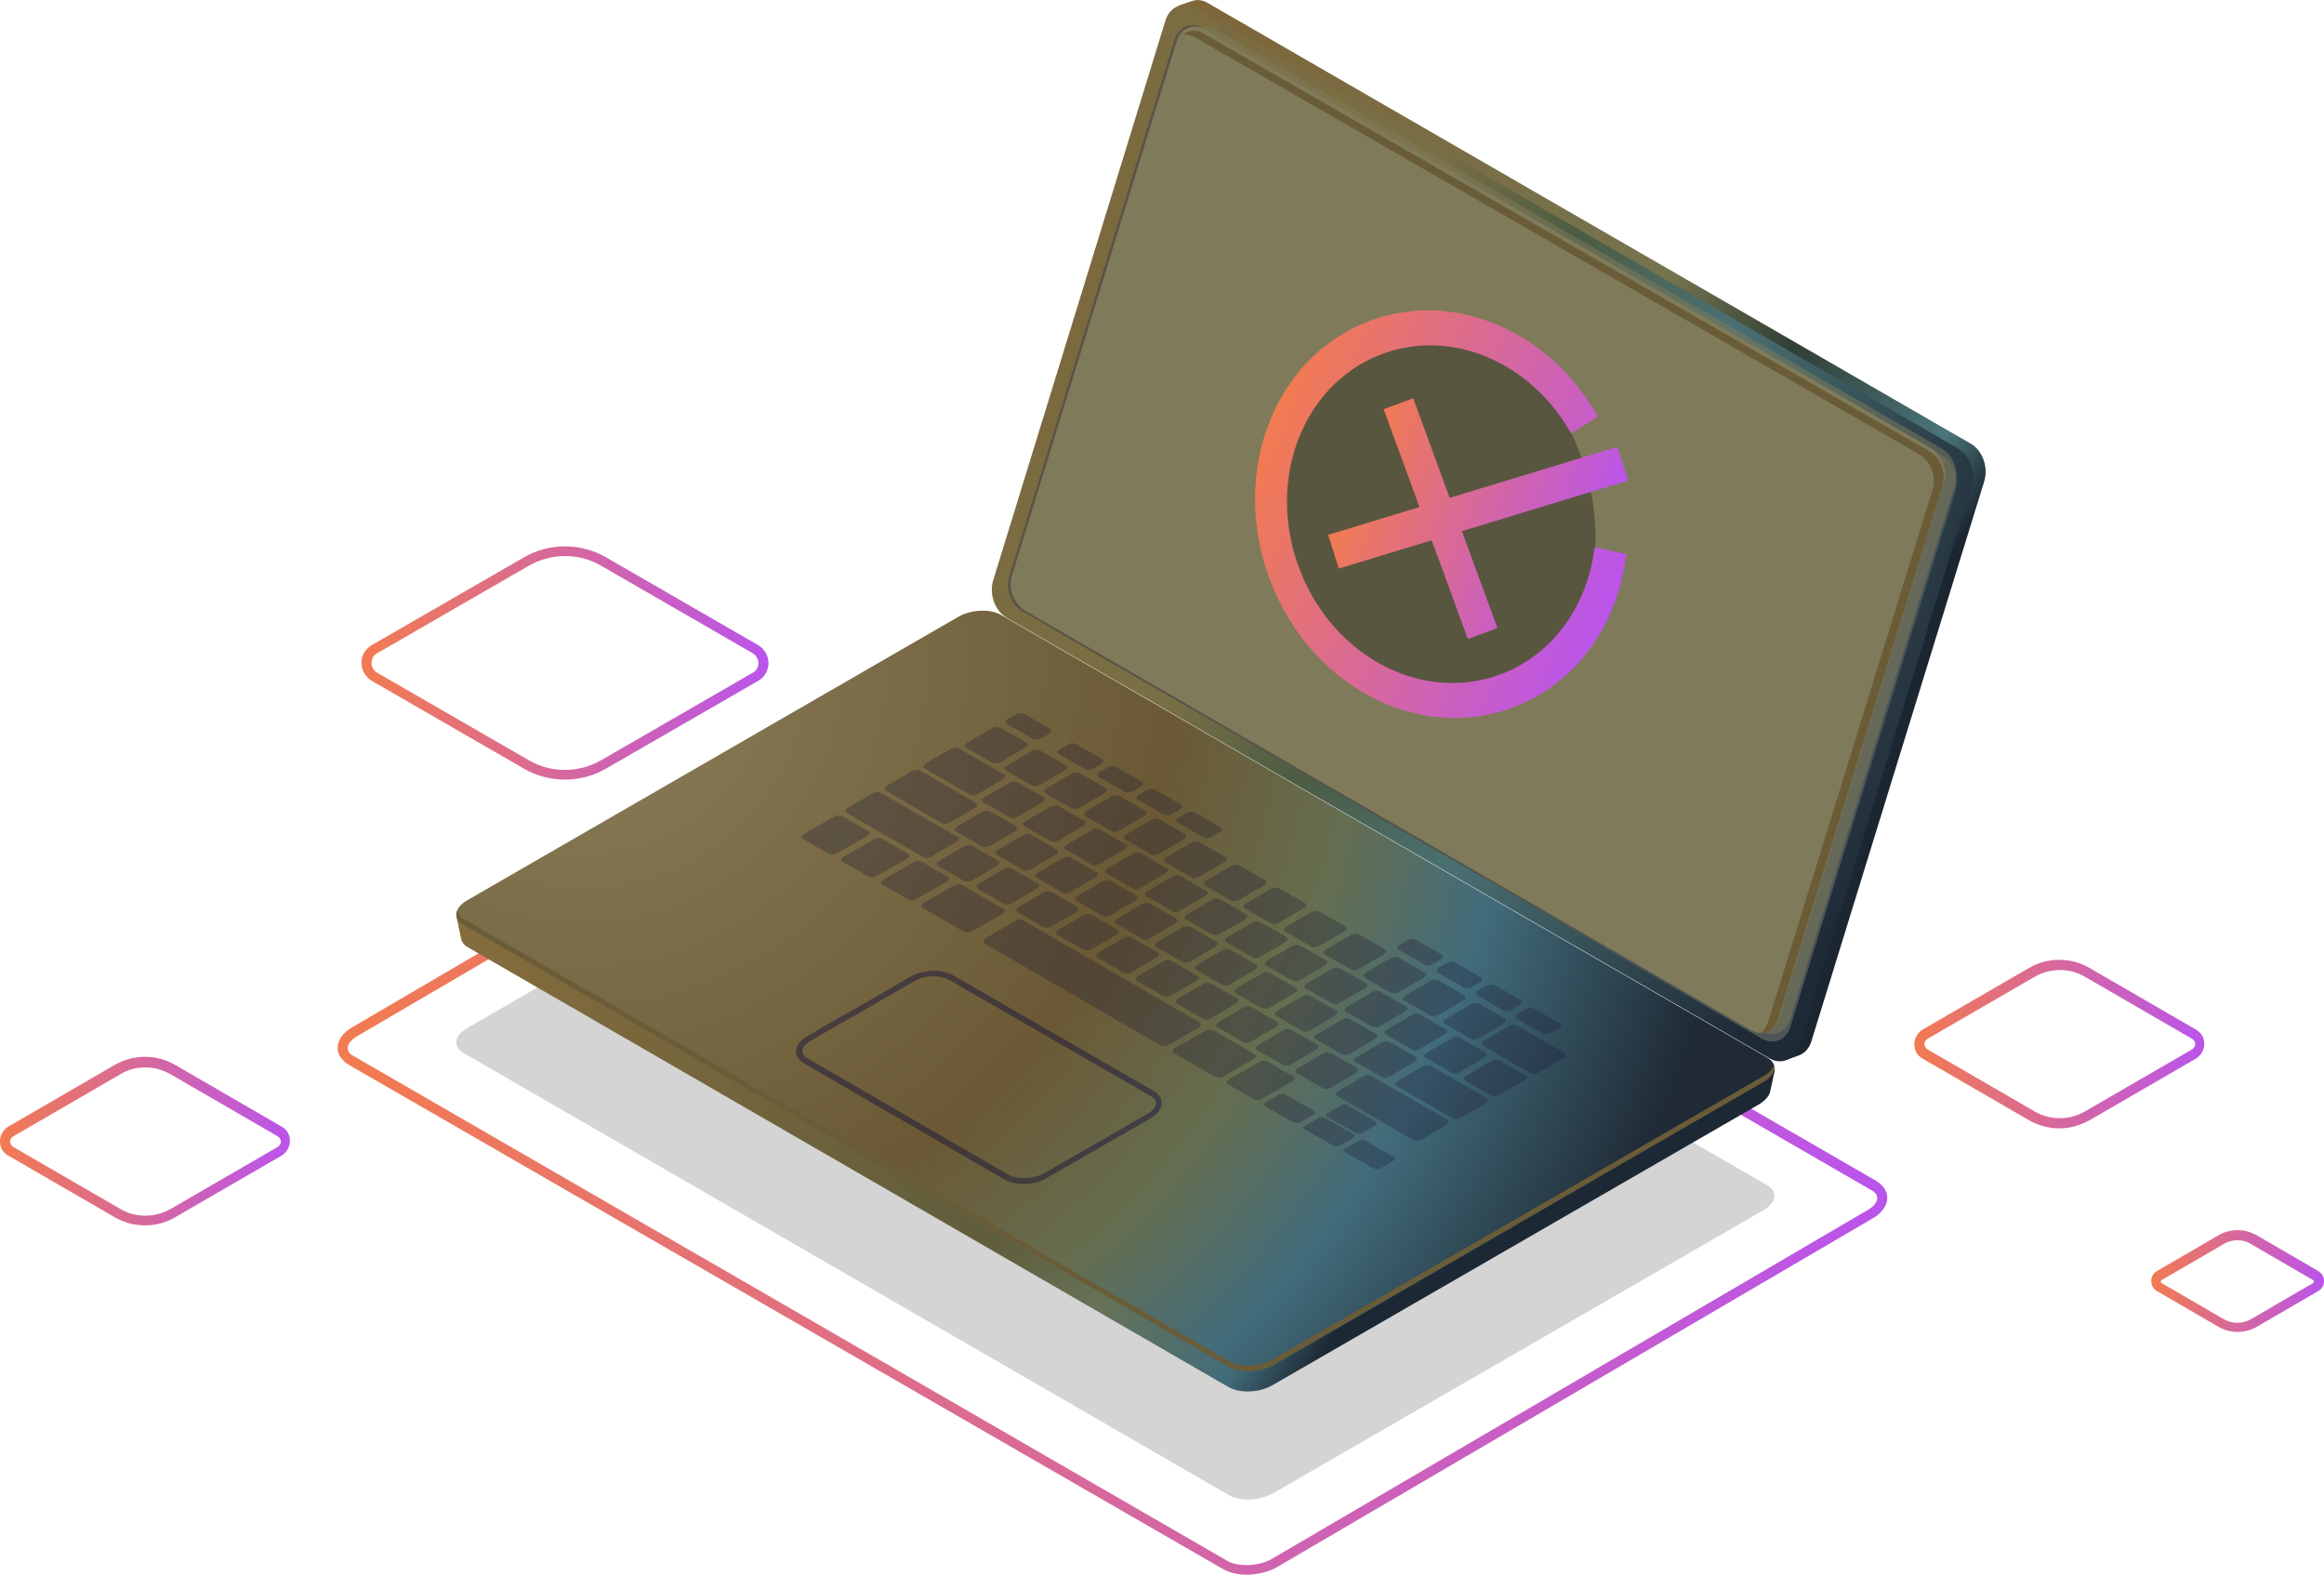 <svg xmlns="http://www.w3.org/2000/svg" width="369" height="250" viewBox="0 0 369 250" fill="none">
<path d="M355.283 211.448C354.274 211.448 353.264 211.196 352.338 210.691L342.493 204.969C341.904 204.632 341.567 204.043 341.567 203.37C341.567 202.697 341.904 202.108 342.493 201.771L352.338 196.049C354.105 195.039 356.377 195.039 358.229 196.049L368.074 201.771C368.663 202.108 369 202.697 369 203.37C369 204.043 368.663 204.632 368.074 204.969L358.229 210.691C357.303 211.196 356.293 211.448 355.283 211.448ZM355.283 196.89C354.526 196.89 353.769 197.059 353.095 197.479L343.25 203.202C343.166 203.286 343.082 203.37 343.082 203.454C343.082 203.538 343.082 203.622 343.25 203.707L353.095 209.429C354.442 210.186 356.041 210.186 357.387 209.429L367.233 203.707C367.317 203.622 367.401 203.538 367.401 203.454C367.401 203.37 367.401 203.286 367.233 203.202L357.387 197.479C356.714 197.059 355.957 196.89 355.283 196.89Z" fill="url(#paint0_linear_836_36592)"/>
<path d="M327.009 179.133C325.326 179.133 323.727 178.713 322.212 177.871L305.214 168.026C304.372 167.521 303.952 166.763 303.952 165.753C303.952 164.828 304.457 163.986 305.214 163.481L322.212 153.636C325.158 151.953 328.776 151.953 331.721 153.636L348.72 163.481C349.561 163.986 349.982 164.744 349.982 165.753C349.982 166.679 349.477 167.521 348.72 168.026L331.721 177.871C330.291 178.628 328.692 179.133 327.009 179.133ZM323.054 176.441C325.494 177.871 328.524 177.871 331.048 176.441L348.046 166.595C348.467 166.343 348.551 165.922 348.551 165.753C348.551 165.585 348.467 165.164 348.046 164.912L331.048 155.066C328.608 153.636 325.578 153.636 323.054 155.066L306.055 164.912C305.635 165.164 305.55 165.585 305.55 165.753C305.55 165.922 305.635 166.343 306.055 166.595L323.054 176.441Z" fill="url(#paint1_linear_836_36592)"/>
<path d="M23.057 194.531C21.374 194.531 19.775 194.11 18.261 193.269L1.262 183.423C0.421 182.918 -1.52588e-05 182.161 -1.52588e-05 181.151C-1.52588e-05 180.225 0.505 179.384 1.262 178.879L18.261 169.033C21.206 167.35 24.824 167.35 27.77 169.033L44.768 178.879C45.61 179.384 46.03 180.141 46.03 181.151C46.03 182.077 45.525 182.918 44.768 183.423L27.77 193.269C26.339 194.11 24.656 194.531 23.057 194.531ZM23.057 169.454C21.711 169.454 20.28 169.791 19.102 170.548L2.104 180.394C1.683 180.646 1.599 181.067 1.599 181.235C1.599 181.403 1.683 181.824 2.104 182.077L19.102 191.922C21.543 193.353 24.572 193.353 27.096 191.922L44.095 182.077C44.516 181.824 44.6 181.403 44.6 181.235C44.6 181.067 44.516 180.646 44.095 180.394L27.096 170.548C25.75 169.791 24.404 169.454 23.057 169.454Z" fill="url(#paint2_linear_836_36592)"/>
<path opacity="0.6" d="M195.145 237.366L73.632 167.185C71.865 166.175 72.117 164.408 74.137 163.229L152.144 118.209C154.164 117.031 157.277 116.863 159.044 117.956L280.558 188.138C282.325 189.148 282.072 190.915 280.053 192.093L202.045 237.114C200.026 238.208 196.912 238.376 195.145 237.366Z" fill="black" fill-opacity="0.28"/>
<path d="M197.922 249.989C196.491 249.989 195.145 249.653 194.135 249.064L55.371 169.036C54.277 168.363 53.604 167.438 53.604 166.344C53.604 165.166 54.446 163.903 55.96 163.062L150.545 107.691C153.154 106.176 156.941 106.008 159.213 107.354L297.893 187.465C298.987 188.139 299.66 189.064 299.66 190.158C299.66 191.336 298.819 192.599 297.304 193.44L202.719 248.811C201.372 249.568 199.605 249.989 197.922 249.989ZM155.426 108.111C153.995 108.111 152.481 108.448 151.303 109.121L56.718 164.492C55.708 165.081 55.203 165.755 55.203 166.428C55.203 167.017 55.708 167.438 56.213 167.69L194.893 247.801C196.66 248.811 199.942 248.643 201.961 247.465L296.546 192.094C297.556 191.505 298.061 190.831 298.061 190.158C298.061 189.569 297.556 189.148 297.051 188.896L158.371 108.785C157.614 108.28 156.52 108.111 155.426 108.111Z" fill="url(#paint3_linear_836_36592)"/>
<path d="M312.872 70.411L191.779 0.482C190.938 -0.023 190.096 -0.107 189.339 0.146L187.067 0.903L187.824 1.071C187.487 1.408 187.235 1.913 187.067 2.418L159.718 91.365C159.044 93.553 160.054 96.246 161.906 97.34L282.998 167.269C283.251 167.437 283.587 167.521 283.924 167.605L283.587 168.278L285.691 167.521C286.533 167.184 287.29 166.427 287.626 165.249L315.06 76.386C315.733 74.198 314.807 71.505 312.872 70.411Z" fill="url(#paint4_radial_836_36592)"/>
<path d="M278.706 170.552L159.213 101.549C157.445 100.539 154.416 100.623 152.312 101.801L75.062 146.401L72.454 145.391L73.211 149.01C73.295 149.514 73.716 150.104 74.389 150.44L195.061 220.201C196.828 221.211 199.857 221.127 201.961 219.948L279.38 175.265C280.305 174.675 280.894 174.002 281.063 173.329L281.82 169.795L278.706 170.552Z" fill="url(#paint5_radial_836_36592)"/>
<path d="M195.145 217.086L73.632 146.905C71.865 145.895 72.117 144.128 74.137 142.95L152.144 97.929C154.164 96.751 157.277 96.583 159.044 97.677L280.558 167.858C282.325 168.868 282.072 170.635 280.053 171.813L202.045 216.834C200.026 217.928 196.912 218.096 195.145 217.086Z" fill="url(#paint6_radial_836_36592)"/>
<path d="M280.053 170.801L202.045 215.822C200.026 217 196.912 217.168 195.145 216.074L73.632 145.893C73.043 145.556 72.706 145.136 72.538 144.631C72.285 145.472 72.622 146.229 73.632 146.819L195.145 217C196.912 218.01 200.026 217.926 202.045 216.748L280.053 171.727C281.399 170.97 281.904 169.876 281.652 169.034C281.483 169.623 280.979 170.297 280.053 170.801Z" fill="#6B5C38"/>
<g opacity="0.4">
<path opacity="0.4" d="M131.611 135.544L127.488 133.188C127.152 133.02 127.236 132.683 127.572 132.431L132.453 129.654C132.874 129.401 133.379 129.401 133.715 129.569L137.839 131.926C138.175 132.094 138.091 132.431 137.754 132.683L132.874 135.46C132.537 135.628 131.948 135.712 131.611 135.544Z" fill="#06033E"/>
<path opacity="0.4" d="M137.923 139.158L133.799 136.802C133.463 136.634 133.547 136.297 133.884 136.045L138.764 133.268C139.185 133.015 139.69 133.015 140.027 133.184L144.15 135.54C144.487 135.708 144.402 136.045 144.066 136.297L139.185 139.074C138.848 139.327 138.259 139.327 137.923 139.158Z" fill="#06033E"/>
<path opacity="0.4" d="M144.234 142.781L140.111 140.424C139.774 140.256 139.858 139.92 140.195 139.667L145.076 136.89C145.496 136.638 146.001 136.638 146.338 136.806L150.461 139.162C150.798 139.331 150.714 139.667 150.377 139.92L145.496 142.697C145.16 142.949 144.571 143.033 144.234 142.781Z" fill="#06033E"/>
<path opacity="0.4" d="M153.07 139.836L148.947 137.479C148.61 137.311 148.694 136.974 149.031 136.722L153.07 134.366C153.491 134.113 153.996 134.113 154.332 134.282L158.456 136.638C158.792 136.806 158.708 137.143 158.371 137.395L154.332 139.751C153.911 140.004 153.322 140.004 153.07 139.836Z" fill="#06033E"/>
<path opacity="0.4" d="M159.381 143.454L155.258 141.097C154.921 140.929 155.005 140.593 155.342 140.34L159.381 137.984C159.802 137.731 160.307 137.731 160.643 137.9L164.767 140.256C165.103 140.424 165.019 140.761 164.683 141.013L160.643 143.37C160.307 143.622 159.718 143.622 159.381 143.454Z" fill="#06033E"/>
<path opacity="0.4" d="M165.692 147.152L161.569 144.796C161.232 144.628 161.317 144.291 161.653 144.039L165.692 141.683C166.113 141.43 166.618 141.43 166.955 141.598L171.078 143.955C171.415 144.123 171.331 144.46 170.994 144.712L166.955 147.068C166.618 147.237 166.029 147.321 165.692 147.152Z" fill="#06033E"/>
<path opacity="0.4" d="M172.004 150.773L167.88 148.417C167.544 148.249 167.628 147.912 167.964 147.66L172.004 145.303C172.424 145.051 172.929 145.051 173.266 145.219L177.389 147.576C177.726 147.744 177.642 148.08 177.305 148.333L173.266 150.689C172.929 150.942 172.34 150.942 172.004 150.773Z" fill="#06033E"/>
<path opacity="0.4" d="M178.399 154.391L174.276 152.035C173.939 151.867 174.023 151.53 174.36 151.278L178.399 148.922C178.82 148.669 179.325 148.669 179.661 148.838L183.785 151.194C184.121 151.362 184.037 151.699 183.701 151.951L179.661 154.307C179.325 154.56 178.736 154.644 178.399 154.391Z" fill="#06033E"/>
<path opacity="0.4" d="M184.711 158.096L180.587 155.739C180.251 155.571 180.335 155.234 180.671 154.982L184.711 152.626C185.131 152.373 185.636 152.373 185.973 152.542L190.096 154.898C190.433 155.066 190.349 155.403 190.012 155.655L185.973 158.011C185.636 158.264 185.047 158.264 184.711 158.096Z" fill="#06033E"/>
<path opacity="0.4" d="M191.022 161.712L186.898 159.356C186.562 159.188 186.646 158.851 186.983 158.599L191.022 156.243C191.443 155.99 191.947 155.99 192.284 156.159L196.407 158.515C196.744 158.683 196.66 159.02 196.323 159.272L192.284 161.628C191.947 161.881 191.358 161.965 191.022 161.712Z" fill="#06033E"/>
<path opacity="0.4" d="M197.417 165.417L193.294 163.06C192.957 162.892 193.041 162.555 193.378 162.303L197.417 159.947C197.838 159.694 198.343 159.694 198.68 159.863L202.803 162.219C203.14 162.387 203.055 162.724 202.719 162.976L198.68 165.332C198.259 165.585 197.754 165.585 197.417 165.417Z" fill="#06033E"/>
<path opacity="0.4" d="M203.728 169.035L199.605 166.679C199.268 166.51 199.353 166.174 199.689 165.921L203.728 163.565C204.149 163.313 204.654 163.313 204.991 163.481L209.114 165.837C209.451 166.005 209.366 166.342 209.03 166.594L204.991 168.951C204.654 169.203 204.065 169.287 203.728 169.035Z" fill="#06033E"/>
<path opacity="0.4" d="M210.04 172.736L205.916 170.38C205.58 170.212 205.664 169.875 206 169.623L210.04 167.266C210.46 167.014 210.965 167.014 211.302 167.182L215.425 169.538C215.762 169.707 215.678 170.043 215.341 170.296L211.302 172.652C210.965 172.904 210.376 172.904 210.04 172.736Z" fill="#06033E"/>
<path opacity="0.4" d="M162.41 138.069L158.287 135.713C157.95 135.545 158.035 135.208 158.371 134.956L162.41 132.6C162.831 132.347 163.336 132.347 163.673 132.515L167.796 134.872C168.133 135.04 168.049 135.377 167.712 135.629L163.673 137.985C163.252 138.238 162.663 138.238 162.41 138.069Z" fill="#06033E"/>
<path opacity="0.4" d="M155.931 134.365L151.808 132.009C151.471 131.841 151.555 131.504 151.892 131.252L155.931 128.895C156.352 128.643 156.857 128.643 157.193 128.811L161.317 131.167C161.653 131.336 161.569 131.672 161.232 131.925L157.193 134.281C156.857 134.533 156.268 134.533 155.931 134.365Z" fill="#06033E"/>
<path opacity="0.4" d="M149.535 130.663L140.7 125.53C140.363 125.361 140.447 125.025 140.784 124.772L144.823 122.416C145.244 122.164 145.749 122.164 146.085 122.332L154.921 127.465C155.258 127.633 155.174 127.97 154.837 128.222L150.798 130.579C150.377 130.831 149.788 130.831 149.535 130.663Z" fill="#06033E"/>
<path opacity="0.4" d="M153.996 126.118L146.843 121.994C146.506 121.826 146.59 121.49 146.927 121.237L150.966 118.881C151.387 118.628 151.892 118.628 152.228 118.797L159.381 122.92C159.718 123.088 159.634 123.425 159.297 123.677L155.258 126.034C154.921 126.286 154.332 126.286 153.996 126.118Z" fill="#06033E"/>
<path opacity="0.4" d="M168.722 141.683L164.598 139.327C164.262 139.159 164.346 138.822 164.682 138.57L168.722 136.214C169.142 135.961 169.647 135.961 169.984 136.13L174.107 138.486C174.444 138.654 174.36 138.991 174.023 139.243L169.984 141.599C169.647 141.852 169.058 141.936 168.722 141.683Z" fill="#06033E"/>
<path opacity="0.4" d="M175.033 145.386L170.91 143.03C170.573 142.862 170.657 142.525 170.994 142.273L175.033 139.916C175.454 139.664 175.959 139.664 176.295 139.832L180.419 142.188C180.755 142.357 180.671 142.693 180.335 142.946L176.295 145.302C175.959 145.554 175.37 145.554 175.033 145.386Z" fill="#06033E"/>
<path opacity="0.4" d="M181.344 149.007L177.221 146.651C176.884 146.483 176.968 146.146 177.305 145.894L181.344 143.537C181.765 143.285 182.27 143.285 182.607 143.453L186.73 145.809C187.067 145.978 186.982 146.314 186.646 146.567L182.607 148.923C182.27 149.175 181.681 149.26 181.344 149.007Z" fill="#06033E"/>
<path opacity="0.4" d="M187.74 152.709L183.616 150.352C183.28 150.184 183.364 149.847 183.701 149.595L187.74 147.239C188.161 146.986 188.665 146.986 189.002 147.155L193.125 149.511C193.462 149.679 193.378 150.016 193.041 150.268L189.002 152.624C188.581 152.877 188.076 152.877 187.74 152.709Z" fill="#06033E"/>
<path opacity="0.4" d="M194.051 156.327L189.928 153.971C189.591 153.802 189.675 153.466 190.012 153.213L194.051 150.857C194.472 150.605 194.977 150.605 195.313 150.773L199.437 153.129C199.773 153.297 199.689 153.634 199.353 153.886L195.313 156.243C194.977 156.495 194.388 156.579 194.051 156.327Z" fill="#06033E"/>
<path opacity="0.4" d="M200.362 160.031L196.239 157.675C195.902 157.506 195.987 157.17 196.323 156.917L200.362 154.561C200.783 154.309 201.288 154.309 201.625 154.477L205.748 156.833C206.085 157.001 206 157.338 205.664 157.59L201.625 159.947C201.288 160.199 200.699 160.199 200.362 160.031Z" fill="#06033E"/>
<path opacity="0.4" d="M206.758 163.649L202.635 161.293C202.298 161.124 202.382 160.788 202.719 160.535L206.758 158.179C207.179 157.927 207.684 157.927 208.02 158.095L212.144 160.451C212.48 160.62 212.396 160.956 212.059 161.209L208.02 163.565C207.599 163.817 207.094 163.901 206.758 163.649Z" fill="#06033E"/>
<path opacity="0.4" d="M213.069 167.35L208.946 164.994C208.609 164.826 208.693 164.489 209.03 164.237L213.069 161.881C213.49 161.628 213.995 161.628 214.332 161.796L218.455 164.153C218.791 164.321 218.707 164.658 218.371 164.91L214.332 167.266C213.995 167.519 213.406 167.519 213.069 167.35Z" fill="#06033E"/>
<path opacity="0.4" d="M219.381 170.97L215.257 168.614C214.921 168.446 215.005 168.109 215.341 167.857L219.381 165.5C219.801 165.248 220.306 165.248 220.643 165.416L224.766 167.772C225.103 167.941 225.019 168.277 224.682 168.53L220.643 170.886C220.306 171.138 219.717 171.223 219.381 170.97Z" fill="#06033E"/>
<path opacity="0.4" d="M230.657 177.534L221.737 172.401C221.4 172.233 221.484 171.896 221.821 171.644L225.86 169.287C226.281 169.035 226.786 169.035 227.122 169.203L236.042 174.336C236.379 174.505 236.295 174.841 235.958 175.094L231.919 177.45C231.582 177.702 230.993 177.702 230.657 177.534Z" fill="#06033E"/>
<path opacity="0.4" d="M243.027 170.382L235.453 166.006C235.117 165.838 235.201 165.501 235.537 165.249L239.577 162.893C239.997 162.64 240.502 162.64 240.839 162.808L248.412 167.184C248.749 167.353 248.665 167.689 248.328 167.942L244.289 170.298C243.868 170.55 243.363 170.55 243.027 170.382Z" fill="#06033E"/>
<path opacity="0.4" d="M179.83 141.015L175.706 138.659C175.37 138.491 175.454 138.154 175.791 137.902L179.83 135.545C180.251 135.293 180.755 135.293 181.092 135.461L185.215 137.818C185.552 137.986 185.468 138.322 185.131 138.575L181.092 140.931C180.671 141.184 180.166 141.184 179.83 141.015Z" fill="#06033E"/>
<path opacity="0.4" d="M173.35 137.226L169.227 134.87C168.89 134.702 168.974 134.365 169.311 134.113L173.35 131.757C173.771 131.504 174.276 131.504 174.612 131.672L178.736 134.029C179.072 134.197 178.988 134.534 178.652 134.786L174.612 137.142C174.192 137.395 173.603 137.479 173.35 137.226Z" fill="#06033E"/>
<path opacity="0.4" d="M166.786 133.524L162.663 131.168C162.326 130.999 162.411 130.663 162.747 130.41L166.786 128.054C167.207 127.802 167.712 127.802 168.049 127.97L172.172 130.326C172.509 130.494 172.425 130.831 172.088 131.083L168.049 133.44C167.712 133.692 167.123 133.692 166.786 133.524Z" fill="#06033E"/>
<path opacity="0.4" d="M160.307 129.738L156.183 127.382C155.847 127.213 155.931 126.877 156.268 126.624L160.307 124.268C160.727 124.016 161.232 124.016 161.569 124.184L165.692 126.54C166.029 126.708 165.945 127.045 165.608 127.298L161.569 129.654C161.232 129.906 160.643 129.99 160.307 129.738Z" fill="#06033E"/>
<path opacity="0.4" d="M186.141 144.628L182.018 142.272C181.681 142.103 181.765 141.767 182.102 141.514L186.141 139.158C186.562 138.906 187.067 138.906 187.403 139.074L191.527 141.43C191.863 141.598 191.779 141.935 191.443 142.187L187.403 144.544C187.067 144.796 186.478 144.88 186.141 144.628Z" fill="#06033E"/>
<path opacity="0.4" d="M192.452 148.332L188.329 145.976C187.992 145.808 188.076 145.471 188.413 145.219L192.452 142.862C192.873 142.61 193.378 142.61 193.715 142.778L197.838 145.134C198.175 145.303 198.09 145.639 197.754 145.892L193.715 148.248C193.378 148.5 192.789 148.5 192.452 148.332Z" fill="#06033E"/>
<path opacity="0.4" d="M198.848 151.952L194.724 149.595C194.388 149.427 194.472 149.09 194.809 148.838L198.848 146.482C199.269 146.229 199.773 146.229 200.11 146.398L204.233 148.754C204.57 148.922 204.486 149.259 204.149 149.511L200.11 151.867C199.689 152.12 199.184 152.204 198.848 151.952Z" fill="#06033E"/>
<path opacity="0.4" d="M205.159 155.654L201.036 153.298C200.699 153.13 200.783 152.793 201.12 152.541L205.159 150.185C205.58 149.932 206.085 149.932 206.421 150.1L210.545 152.457C210.881 152.625 210.797 152.962 210.461 153.214L206.421 155.57C206.085 155.823 205.496 155.823 205.159 155.654Z" fill="#06033E"/>
<path opacity="0.4" d="M211.47 159.271L207.347 156.915C207.01 156.747 207.095 156.41 207.431 156.158L211.47 153.801C211.891 153.549 212.396 153.549 212.733 153.717L216.856 156.073C217.193 156.242 217.108 156.578 216.772 156.831L212.733 159.187C212.396 159.439 211.807 159.524 211.47 159.271Z" fill="#06033E"/>
<path opacity="0.4" d="M217.866 162.975L213.742 160.619C213.406 160.451 213.49 160.114 213.827 159.862L217.866 157.505C218.287 157.253 218.791 157.253 219.128 157.421L223.251 159.777C223.588 159.946 223.504 160.282 223.167 160.535L219.128 162.891C218.707 163.143 218.118 163.143 217.866 162.975Z" fill="#06033E"/>
<path opacity="0.4" d="M224.177 166.594L220.054 164.237C219.717 164.069 219.801 163.732 220.138 163.48L224.177 161.124C224.598 160.871 225.103 160.871 225.439 161.04L229.563 163.396C229.899 163.564 229.815 163.901 229.479 164.153L225.439 166.509C225.103 166.762 224.514 166.846 224.177 166.594Z" fill="#06033E"/>
<path opacity="0.4" d="M230.488 170.296L226.365 167.94C226.028 167.772 226.113 167.435 226.449 167.183L230.488 164.826C230.909 164.574 231.414 164.574 231.751 164.742L235.874 167.098C236.211 167.267 236.126 167.603 235.79 167.856L231.751 170.212C231.414 170.465 230.825 170.465 230.488 170.296Z" fill="#06033E"/>
<path opacity="0.4" d="M236.8 173.914L232.676 171.558C232.34 171.39 232.424 171.053 232.76 170.801L236.8 168.445C237.22 168.192 237.725 168.192 238.062 168.36L242.185 170.717C242.522 170.885 242.438 171.222 242.101 171.474L238.062 173.83C237.725 174.083 237.136 174.083 236.8 173.914Z" fill="#06033E"/>
<path opacity="0.4" d="M176.464 131.924L172.34 129.568C172.004 129.399 172.088 129.063 172.425 128.81L176.464 126.454C176.885 126.202 177.389 126.202 177.726 126.37L181.849 128.726C182.186 128.894 182.102 129.231 181.765 129.484L177.726 131.84C177.389 132.092 176.8 132.176 176.464 131.924Z" fill="#06033E"/>
<path opacity="0.4" d="M170.152 128.306L166.029 125.95C165.692 125.781 165.777 125.445 166.113 125.192L170.152 122.836C170.573 122.584 171.078 122.584 171.415 122.752L175.538 125.108C175.875 125.276 175.791 125.613 175.454 125.865L171.415 128.222C171.078 128.474 170.489 128.474 170.152 128.306Z" fill="#06033E"/>
<path opacity="0.4" d="M163.841 124.688L159.718 122.331C159.381 122.163 159.465 121.826 159.802 121.574L163.841 119.218C164.262 118.965 164.767 118.965 165.103 119.134L169.227 121.49C169.563 121.658 169.479 121.995 169.143 122.247L165.103 124.603C164.767 124.856 164.178 124.856 163.841 124.688Z" fill="#06033E"/>
<path opacity="0.4" d="M157.53 121.067L153.406 118.711C153.07 118.542 153.154 118.206 153.491 117.953L157.53 115.597C157.951 115.345 158.455 115.345 158.792 115.513L162.915 117.869C163.252 118.037 163.168 118.374 162.831 118.626L158.876 120.983C158.455 121.235 157.866 121.235 157.53 121.067Z" fill="#06033E"/>
<path opacity="0.4" d="M164.009 117.282L159.886 114.925C159.549 114.757 159.634 114.42 159.97 114.168L161.317 113.411C161.737 113.158 162.242 113.158 162.579 113.327L166.702 115.683C167.039 115.851 166.955 116.188 166.618 116.44L165.272 117.197C164.935 117.45 164.346 117.45 164.009 117.282Z" fill="#06033E"/>
<path opacity="0.4" d="M172.256 122.078L168.133 119.722C167.796 119.554 167.88 119.217 168.217 118.965L169.563 118.207C169.984 117.955 170.489 117.955 170.826 118.123L174.949 120.479C175.286 120.648 175.201 120.984 174.865 121.237L173.518 121.994C173.182 122.247 172.593 122.247 172.256 122.078Z" fill="#06033E"/>
<path opacity="0.4" d="M178.568 125.698L174.444 123.341C174.108 123.173 174.192 122.836 174.528 122.584L175.875 121.827C176.295 121.574 176.8 121.574 177.137 121.743L181.26 124.099C181.597 124.267 181.513 124.604 181.176 124.856L179.83 125.613C179.409 125.866 178.904 125.866 178.568 125.698Z" fill="#06033E"/>
<path opacity="0.4" d="M184.795 129.317L180.671 126.961C180.335 126.793 180.419 126.456 180.755 126.204L182.102 125.446C182.523 125.194 183.028 125.194 183.364 125.362L187.488 127.718C187.824 127.887 187.74 128.223 187.403 128.476L186.057 129.233C185.72 129.486 185.131 129.486 184.795 129.317Z" fill="#06033E"/>
<path opacity="0.4" d="M191.106 132.933L186.983 130.576C186.646 130.408 186.73 130.072 187.067 129.819L188.413 129.062C188.834 128.809 189.339 128.809 189.675 128.978L193.799 131.334C194.135 131.502 194.051 131.839 193.715 132.091L192.368 132.849C192.032 133.101 191.443 133.101 191.106 132.933Z" fill="#06033E"/>
<path opacity="0.4" d="M226.197 153.131L222.073 150.774C221.737 150.606 221.821 150.27 222.158 150.017L223.504 149.26C223.925 149.007 224.43 149.007 224.766 149.176L228.89 151.532C229.226 151.7 229.142 152.037 228.805 152.289L227.459 153.047C227.038 153.299 226.449 153.383 226.197 153.131Z" fill="#06033E"/>
<path opacity="0.4" d="M232.424 156.749L228.301 154.393C227.964 154.224 228.048 153.888 228.385 153.635L229.731 152.878C230.152 152.626 230.657 152.626 230.993 152.794L235.117 155.15C235.453 155.318 235.369 155.655 235.033 155.907L233.686 156.665C233.35 156.917 232.76 157.001 232.424 156.749Z" fill="#06033E"/>
<path opacity="0.4" d="M238.735 160.45L234.612 158.01C234.275 157.841 234.359 157.505 234.696 157.252L236.042 156.495C236.463 156.242 236.968 156.242 237.305 156.411L241.428 158.767C241.765 158.935 241.68 159.272 241.344 159.524L239.997 160.282C239.577 160.534 239.072 160.618 238.735 160.45Z" fill="#06033E"/>
<path opacity="0.4" d="M244.962 164.068L240.839 161.712C240.502 161.544 240.586 161.207 240.923 160.955L242.269 160.198C242.69 159.945 243.195 159.945 243.532 160.113L247.655 162.47C247.992 162.638 247.907 162.975 247.571 163.227L246.224 163.984C245.888 164.237 245.299 164.237 244.962 164.068Z" fill="#06033E"/>
<path opacity="0.4" d="M182.775 135.628L178.652 133.272C178.315 133.104 178.399 132.767 178.736 132.514L182.775 130.158C183.196 129.906 183.701 129.906 184.037 130.074L188.161 132.43C188.497 132.599 188.413 132.935 188.077 133.188L184.037 135.544C183.701 135.796 183.112 135.796 182.775 135.628Z" fill="#06033E"/>
<path opacity="0.4" d="M189.17 139.246L185.047 136.89C184.711 136.722 184.795 136.385 185.131 136.133L189.17 133.776C189.591 133.524 190.096 133.524 190.433 133.692L194.556 136.048C194.893 136.217 194.809 136.553 194.472 136.806L190.433 139.162C190.012 139.414 189.507 139.499 189.17 139.246Z" fill="#06033E"/>
<path opacity="0.4" d="M195.482 142.945L191.358 140.589C191.022 140.42 191.106 140.084 191.442 139.831L195.482 137.475C195.902 137.223 196.407 137.223 196.744 137.391L200.867 139.747C201.204 139.915 201.12 140.252 200.783 140.505L196.744 142.861C196.407 143.113 195.818 143.113 195.482 142.945Z" fill="#06033E"/>
<path opacity="0.4" d="M201.793 146.566L197.67 144.21C197.333 144.041 197.417 143.705 197.754 143.452L201.793 141.096C202.214 140.844 202.719 140.844 203.055 141.012L207.179 143.368C207.515 143.536 207.431 143.873 207.094 144.125L203.055 146.482C202.719 146.734 202.13 146.818 201.793 146.566Z" fill="#06033E"/>
<path opacity="0.4" d="M208.188 150.269L204.065 147.912C203.728 147.744 203.812 147.408 204.149 147.155L208.188 144.799C208.609 144.546 209.114 144.546 209.451 144.715L213.574 147.071C213.911 147.239 213.826 147.576 213.49 147.828L209.451 150.184C209.03 150.437 208.441 150.437 208.188 150.269Z" fill="#06033E"/>
<path opacity="0.4" d="M214.5 153.887L210.376 151.531C210.04 151.362 210.124 151.026 210.46 150.773L214.5 148.417C214.92 148.165 215.425 148.165 215.762 148.333L219.885 150.689C220.222 150.857 220.138 151.194 219.801 151.446L215.762 153.803C215.425 154.055 214.836 154.139 214.5 153.887Z" fill="#06033E"/>
<path opacity="0.4" d="M220.811 157.59L216.687 155.233C216.351 155.065 216.435 154.729 216.772 154.476L220.811 152.12C221.232 151.867 221.737 151.867 222.073 152.036L226.196 154.392C226.533 154.56 226.449 154.897 226.112 155.149L222.073 157.506C221.737 157.758 221.147 157.758 220.811 157.59Z" fill="#06033E"/>
<path opacity="0.4" d="M227.122 161.209L222.999 158.853C222.662 158.685 222.746 158.348 223.083 158.096L227.122 155.739C227.543 155.487 228.048 155.487 228.385 155.655L232.508 158.011C232.844 158.18 232.76 158.516 232.424 158.769L228.385 161.125C228.048 161.377 227.459 161.377 227.122 161.209Z" fill="#06033E"/>
<path opacity="0.4" d="M233.518 164.909L229.394 162.553C229.058 162.385 229.142 162.048 229.478 161.796L233.518 159.439C233.938 159.187 234.443 159.187 234.78 159.355L238.903 161.712C239.24 161.88 239.156 162.216 238.819 162.469L234.78 164.825C234.443 165.078 233.854 165.078 233.518 164.909Z" fill="#06033E"/>
<path opacity="0.4" d="M146.59 136.048L134.473 129.063C134.136 128.895 134.22 128.558 134.557 128.306L138.596 125.949C139.017 125.697 139.522 125.697 139.858 125.865L151.976 132.85C152.313 133.018 152.228 133.355 151.892 133.607L147.853 135.963C147.516 136.216 146.927 136.3 146.59 136.048Z" fill="#06033E"/>
<path opacity="0.4" d="M224.429 180.984L212.312 173.999C211.975 173.831 212.059 173.494 212.396 173.242L216.435 170.886C216.856 170.633 217.361 170.633 217.697 170.802L229.815 177.786C230.152 177.954 230.068 178.291 229.731 178.543L225.692 180.9C225.355 181.152 224.766 181.236 224.429 180.984Z" fill="#06033E"/>
<path opacity="0.4" d="M199.1 174.504L194.977 172.148C194.64 171.98 194.724 171.643 195.061 171.391L199.942 168.614C200.362 168.361 200.867 168.361 201.204 168.53L205.327 170.886C205.664 171.054 205.58 171.391 205.243 171.643L200.362 174.42C200.026 174.673 199.437 174.673 199.1 174.504Z" fill="#06033E"/>
<path opacity="0.4" d="M153.07 147.913L146.506 144.126C146.17 143.958 146.254 143.621 146.59 143.369L151.471 140.592C151.892 140.339 152.397 140.339 152.733 140.507L159.297 144.294C159.634 144.463 159.549 144.799 159.213 145.052L154.332 147.829C153.996 148.081 153.406 148.081 153.07 147.913Z" fill="#06033E"/>
<path opacity="0.4" d="M192.957 170.969L186.393 167.183C186.057 167.014 186.141 166.678 186.478 166.425L191.358 163.648C191.779 163.396 192.284 163.396 192.621 163.564L199.184 167.351C199.521 167.519 199.437 167.856 199.1 168.108L194.219 170.885C193.883 171.138 193.294 171.138 192.957 170.969Z" fill="#06033E"/>
<path opacity="0.4" d="M161.405 146.101C161.715 145.921 162.097 145.921 162.407 146.1L190.433 162.303C190.769 162.472 190.769 162.808 190.433 163.061L185.468 165.922C185.131 166.09 184.542 166.09 184.206 165.922L156.425 149.86C156.093 149.668 156.092 149.188 156.424 148.995L161.405 146.101Z" fill="#06033E"/>
<path opacity="0.4" d="M216.772 181.068L221.316 183.677C221.568 183.845 221.568 184.097 221.232 184.266L219.212 185.444C218.875 185.612 218.455 185.612 218.118 185.528L213.574 182.919C213.322 182.751 213.322 182.499 213.658 182.33L215.678 181.152C216.014 180.984 216.519 180.984 216.772 181.068Z" fill="#06033E"/>
<path opacity="0.4" d="M210.376 177.449L214.92 180.058C215.173 180.226 215.173 180.478 214.836 180.647L212.817 181.825C212.48 181.993 212.059 181.993 211.723 181.909L207.179 179.3C206.926 179.132 206.926 178.879 207.263 178.711L209.282 177.533C209.703 177.281 210.124 177.281 210.376 177.449Z" fill="#06033E"/>
<path opacity="0.4" d="M204.065 173.748L208.609 176.356C208.862 176.525 208.862 176.777 208.525 176.945L206.505 178.123C206.169 178.292 205.748 178.292 205.411 178.208L200.867 175.599C200.615 175.431 200.615 175.178 200.952 175.01L202.971 173.832C203.308 173.579 203.813 173.579 204.065 173.748Z" fill="#06033E"/>
<path opacity="0.4" d="M213.911 175.431L218.455 178.039C218.707 178.207 218.707 178.46 218.371 178.628L216.351 179.806C216.014 179.975 215.594 179.975 215.257 179.891L210.713 177.282C210.46 177.114 210.46 176.861 210.797 176.693L212.817 175.515C213.153 175.262 213.658 175.262 213.911 175.431Z" fill="#06033E"/>
</g>
<g opacity="0.4">
<path opacity="0.4" d="M131.611 135.544L127.488 133.188C127.152 133.02 127.236 132.683 127.572 132.431L132.453 129.654C132.874 129.401 133.379 129.401 133.715 129.569L137.839 131.926C138.175 132.094 138.091 132.431 137.754 132.683L132.874 135.46C132.537 135.628 131.948 135.712 131.611 135.544Z" fill="#232323"/>
<path opacity="0.4" d="M137.923 139.158L133.799 136.802C133.463 136.634 133.547 136.297 133.884 136.045L138.764 133.268C139.185 133.015 139.69 133.015 140.027 133.184L144.15 135.54C144.487 135.708 144.402 136.045 144.066 136.297L139.185 139.074C138.848 139.327 138.259 139.327 137.923 139.158Z" fill="#232323"/>
<path opacity="0.4" d="M144.234 142.781L140.111 140.424C139.774 140.256 139.858 139.92 140.195 139.667L145.076 136.89C145.496 136.638 146.001 136.638 146.338 136.806L150.461 139.162C150.798 139.331 150.714 139.667 150.377 139.92L145.496 142.697C145.16 142.949 144.571 143.033 144.234 142.781Z" fill="#232323"/>
<path opacity="0.4" d="M153.07 139.836L148.947 137.479C148.61 137.311 148.694 136.974 149.031 136.722L153.07 134.366C153.491 134.113 153.996 134.113 154.332 134.282L158.456 136.638C158.792 136.806 158.708 137.143 158.371 137.395L154.332 139.751C153.911 140.004 153.322 140.004 153.07 139.836Z" fill="#232323"/>
<path opacity="0.4" d="M159.381 143.454L155.258 141.097C154.921 140.929 155.005 140.593 155.342 140.34L159.381 137.984C159.802 137.731 160.307 137.731 160.643 137.9L164.767 140.256C165.103 140.424 165.019 140.761 164.683 141.013L160.643 143.37C160.307 143.622 159.718 143.622 159.381 143.454Z" fill="#232323"/>
<path opacity="0.4" d="M165.692 147.152L161.569 144.796C161.232 144.628 161.317 144.291 161.653 144.039L165.692 141.683C166.113 141.43 166.618 141.43 166.955 141.598L171.078 143.955C171.415 144.123 171.331 144.46 170.994 144.712L166.955 147.068C166.618 147.237 166.029 147.321 165.692 147.152Z" fill="#232323"/>
<path opacity="0.4" d="M172.004 150.773L167.88 148.417C167.544 148.249 167.628 147.912 167.964 147.66L172.004 145.303C172.424 145.051 172.929 145.051 173.266 145.219L177.389 147.576C177.726 147.744 177.642 148.08 177.305 148.333L173.266 150.689C172.929 150.942 172.34 150.942 172.004 150.773Z" fill="#232323"/>
<path opacity="0.4" d="M178.399 154.391L174.276 152.035C173.939 151.867 174.023 151.53 174.36 151.278L178.399 148.922C178.82 148.669 179.325 148.669 179.661 148.838L183.785 151.194C184.121 151.362 184.037 151.699 183.701 151.951L179.661 154.307C179.325 154.56 178.736 154.644 178.399 154.391Z" fill="#232323"/>
<path opacity="0.4" d="M184.711 158.096L180.587 155.739C180.251 155.571 180.335 155.234 180.671 154.982L184.711 152.626C185.131 152.373 185.636 152.373 185.973 152.542L190.096 154.898C190.433 155.066 190.349 155.403 190.012 155.655L185.973 158.011C185.636 158.264 185.047 158.264 184.711 158.096Z" fill="#232323"/>
<path opacity="0.4" d="M191.022 161.712L186.898 159.356C186.562 159.188 186.646 158.851 186.983 158.599L191.022 156.243C191.443 155.99 191.947 155.99 192.284 156.159L196.407 158.515C196.744 158.683 196.66 159.02 196.323 159.272L192.284 161.628C191.947 161.881 191.358 161.965 191.022 161.712Z" fill="#232323"/>
<path opacity="0.4" d="M197.417 165.417L193.294 163.06C192.957 162.892 193.041 162.555 193.378 162.303L197.417 159.947C197.838 159.694 198.343 159.694 198.68 159.863L202.803 162.219C203.14 162.387 203.055 162.724 202.719 162.976L198.68 165.332C198.259 165.585 197.754 165.585 197.417 165.417Z" fill="#232323"/>
<path opacity="0.4" d="M203.728 169.035L199.605 166.679C199.268 166.51 199.353 166.174 199.689 165.921L203.728 163.565C204.149 163.313 204.654 163.313 204.991 163.481L209.114 165.837C209.451 166.005 209.366 166.342 209.03 166.594L204.991 168.951C204.654 169.203 204.065 169.287 203.728 169.035Z" fill="#232323"/>
<path opacity="0.4" d="M210.04 172.736L205.916 170.38C205.58 170.212 205.664 169.875 206 169.623L210.04 167.266C210.46 167.014 210.965 167.014 211.302 167.182L215.425 169.538C215.762 169.707 215.678 170.043 215.341 170.296L211.302 172.652C210.965 172.904 210.376 172.904 210.04 172.736Z" fill="#232323"/>
<path opacity="0.4" d="M162.41 138.069L158.287 135.713C157.95 135.545 158.035 135.208 158.371 134.956L162.41 132.6C162.831 132.347 163.336 132.347 163.673 132.515L167.796 134.872C168.133 135.04 168.049 135.377 167.712 135.629L163.673 137.985C163.252 138.238 162.663 138.238 162.41 138.069Z" fill="#232323"/>
<path opacity="0.4" d="M155.931 134.365L151.808 132.009C151.471 131.841 151.555 131.504 151.892 131.252L155.931 128.895C156.352 128.643 156.857 128.643 157.193 128.811L161.317 131.167C161.653 131.336 161.569 131.672 161.232 131.925L157.193 134.281C156.857 134.533 156.268 134.533 155.931 134.365Z" fill="#232323"/>
<path opacity="0.4" d="M149.535 130.663L140.7 125.53C140.363 125.361 140.447 125.025 140.784 124.772L144.823 122.416C145.244 122.164 145.749 122.164 146.085 122.332L154.921 127.465C155.258 127.633 155.174 127.97 154.837 128.222L150.798 130.579C150.377 130.831 149.788 130.831 149.535 130.663Z" fill="#232323"/>
<path opacity="0.4" d="M153.996 126.118L146.843 121.994C146.506 121.826 146.59 121.49 146.927 121.237L150.966 118.881C151.387 118.628 151.892 118.628 152.228 118.797L159.381 122.92C159.718 123.088 159.634 123.425 159.297 123.677L155.258 126.034C154.921 126.286 154.332 126.286 153.996 126.118Z" fill="#232323"/>
<path opacity="0.4" d="M168.722 141.683L164.598 139.327C164.262 139.159 164.346 138.822 164.682 138.57L168.722 136.214C169.142 135.961 169.647 135.961 169.984 136.13L174.107 138.486C174.444 138.654 174.36 138.991 174.023 139.243L169.984 141.599C169.647 141.852 169.058 141.936 168.722 141.683Z" fill="#232323"/>
<path opacity="0.4" d="M175.033 145.386L170.91 143.03C170.573 142.862 170.657 142.525 170.994 142.273L175.033 139.916C175.454 139.664 175.959 139.664 176.295 139.832L180.419 142.188C180.755 142.357 180.671 142.693 180.335 142.946L176.295 145.302C175.959 145.554 175.37 145.554 175.033 145.386Z" fill="#232323"/>
<path opacity="0.4" d="M181.344 149.007L177.221 146.651C176.884 146.483 176.968 146.146 177.305 145.894L181.344 143.537C181.765 143.285 182.27 143.285 182.607 143.453L186.73 145.809C187.067 145.978 186.982 146.314 186.646 146.567L182.607 148.923C182.27 149.175 181.681 149.26 181.344 149.007Z" fill="#232323"/>
<path opacity="0.4" d="M187.74 152.709L183.616 150.352C183.28 150.184 183.364 149.847 183.701 149.595L187.74 147.239C188.161 146.986 188.665 146.986 189.002 147.155L193.125 149.511C193.462 149.679 193.378 150.016 193.041 150.268L189.002 152.624C188.581 152.877 188.076 152.877 187.74 152.709Z" fill="#232323"/>
<path opacity="0.4" d="M194.051 156.327L189.928 153.971C189.591 153.802 189.675 153.466 190.012 153.213L194.051 150.857C194.472 150.605 194.977 150.605 195.313 150.773L199.437 153.129C199.773 153.297 199.689 153.634 199.353 153.886L195.313 156.243C194.977 156.495 194.388 156.579 194.051 156.327Z" fill="#232323"/>
<path opacity="0.4" d="M200.362 160.031L196.239 157.675C195.902 157.506 195.987 157.17 196.323 156.917L200.362 154.561C200.783 154.309 201.288 154.309 201.625 154.477L205.748 156.833C206.085 157.001 206 157.338 205.664 157.59L201.625 159.947C201.288 160.199 200.699 160.199 200.362 160.031Z" fill="#232323"/>
<path opacity="0.4" d="M206.758 163.649L202.635 161.293C202.298 161.124 202.382 160.788 202.719 160.535L206.758 158.179C207.179 157.927 207.684 157.927 208.02 158.095L212.144 160.451C212.48 160.62 212.396 160.956 212.059 161.209L208.02 163.565C207.599 163.817 207.094 163.901 206.758 163.649Z" fill="#232323"/>
<path opacity="0.4" d="M213.069 167.35L208.946 164.994C208.609 164.826 208.693 164.489 209.03 164.237L213.069 161.881C213.49 161.628 213.995 161.628 214.332 161.796L218.455 164.153C218.791 164.321 218.707 164.658 218.371 164.91L214.332 167.266C213.995 167.519 213.406 167.519 213.069 167.35Z" fill="#232323"/>
<path opacity="0.4" d="M219.381 170.97L215.257 168.614C214.921 168.446 215.005 168.109 215.341 167.857L219.381 165.5C219.801 165.248 220.306 165.248 220.643 165.416L224.766 167.772C225.103 167.941 225.019 168.277 224.682 168.53L220.643 170.886C220.306 171.138 219.717 171.223 219.381 170.97Z" fill="#232323"/>
<path opacity="0.4" d="M230.657 177.534L221.737 172.401C221.4 172.233 221.484 171.896 221.821 171.644L225.86 169.287C226.281 169.035 226.786 169.035 227.122 169.203L236.042 174.336C236.379 174.505 236.295 174.841 235.958 175.094L231.919 177.45C231.582 177.702 230.993 177.702 230.657 177.534Z" fill="#232323"/>
<path opacity="0.4" d="M243.027 170.382L235.453 166.006C235.117 165.838 235.201 165.501 235.537 165.249L239.577 162.893C239.997 162.64 240.502 162.64 240.839 162.808L248.412 167.184C248.749 167.353 248.665 167.689 248.328 167.942L244.289 170.298C243.868 170.55 243.363 170.55 243.027 170.382Z" fill="#232323"/>
<path opacity="0.4" d="M179.83 141.015L175.706 138.659C175.37 138.491 175.454 138.154 175.791 137.902L179.83 135.545C180.251 135.293 180.755 135.293 181.092 135.461L185.215 137.818C185.552 137.986 185.468 138.322 185.131 138.575L181.092 140.931C180.671 141.184 180.166 141.184 179.83 141.015Z" fill="#232323"/>
<path opacity="0.4" d="M173.35 137.226L169.227 134.87C168.89 134.702 168.974 134.365 169.311 134.113L173.35 131.757C173.771 131.504 174.276 131.504 174.612 131.672L178.736 134.029C179.072 134.197 178.988 134.534 178.652 134.786L174.612 137.142C174.192 137.395 173.603 137.479 173.35 137.226Z" fill="#232323"/>
<path opacity="0.4" d="M166.786 133.524L162.663 131.168C162.326 130.999 162.411 130.663 162.747 130.41L166.786 128.054C167.207 127.802 167.712 127.802 168.049 127.97L172.172 130.326C172.509 130.494 172.425 130.831 172.088 131.083L168.049 133.44C167.712 133.692 167.123 133.692 166.786 133.524Z" fill="#232323"/>
<path opacity="0.4" d="M160.307 129.738L156.183 127.382C155.847 127.213 155.931 126.877 156.268 126.624L160.307 124.268C160.727 124.016 161.232 124.016 161.569 124.184L165.692 126.54C166.029 126.708 165.945 127.045 165.608 127.298L161.569 129.654C161.232 129.906 160.643 129.99 160.307 129.738Z" fill="#232323"/>
<path opacity="0.4" d="M186.141 144.628L182.018 142.272C181.681 142.103 181.765 141.767 182.102 141.514L186.141 139.158C186.562 138.906 187.067 138.906 187.403 139.074L191.527 141.43C191.863 141.598 191.779 141.935 191.443 142.187L187.403 144.544C187.067 144.796 186.478 144.88 186.141 144.628Z" fill="#232323"/>
<path opacity="0.4" d="M192.452 148.332L188.329 145.976C187.992 145.808 188.076 145.471 188.413 145.219L192.452 142.862C192.873 142.61 193.378 142.61 193.715 142.778L197.838 145.134C198.175 145.303 198.09 145.639 197.754 145.892L193.715 148.248C193.378 148.5 192.789 148.5 192.452 148.332Z" fill="#232323"/>
<path opacity="0.4" d="M198.848 151.952L194.724 149.595C194.388 149.427 194.472 149.09 194.809 148.838L198.848 146.482C199.269 146.229 199.773 146.229 200.11 146.398L204.233 148.754C204.57 148.922 204.486 149.259 204.149 149.511L200.11 151.867C199.689 152.12 199.184 152.204 198.848 151.952Z" fill="#232323"/>
<path opacity="0.4" d="M205.159 155.654L201.036 153.298C200.699 153.13 200.783 152.793 201.12 152.541L205.159 150.185C205.58 149.932 206.085 149.932 206.421 150.1L210.545 152.457C210.881 152.625 210.797 152.962 210.461 153.214L206.421 155.57C206.085 155.823 205.496 155.823 205.159 155.654Z" fill="#232323"/>
<path opacity="0.4" d="M211.47 159.271L207.347 156.915C207.01 156.747 207.095 156.41 207.431 156.158L211.47 153.801C211.891 153.549 212.396 153.549 212.733 153.717L216.856 156.073C217.193 156.242 217.108 156.578 216.772 156.831L212.733 159.187C212.396 159.439 211.807 159.524 211.47 159.271Z" fill="#232323"/>
<path opacity="0.4" d="M217.866 162.975L213.742 160.619C213.406 160.451 213.49 160.114 213.827 159.862L217.866 157.505C218.287 157.253 218.791 157.253 219.128 157.421L223.251 159.777C223.588 159.946 223.504 160.282 223.167 160.535L219.128 162.891C218.707 163.143 218.118 163.143 217.866 162.975Z" fill="#232323"/>
<path opacity="0.4" d="M224.177 166.594L220.054 164.237C219.717 164.069 219.801 163.732 220.138 163.48L224.177 161.124C224.598 160.871 225.103 160.871 225.439 161.04L229.563 163.396C229.899 163.564 229.815 163.901 229.479 164.153L225.439 166.509C225.103 166.762 224.514 166.846 224.177 166.594Z" fill="#232323"/>
<path opacity="0.4" d="M230.488 170.296L226.365 167.94C226.028 167.772 226.113 167.435 226.449 167.183L230.488 164.826C230.909 164.574 231.414 164.574 231.751 164.742L235.874 167.098C236.211 167.267 236.126 167.603 235.79 167.856L231.751 170.212C231.414 170.465 230.825 170.465 230.488 170.296Z" fill="#232323"/>
<path opacity="0.4" d="M236.8 173.914L232.676 171.558C232.34 171.39 232.424 171.053 232.76 170.801L236.8 168.445C237.22 168.192 237.725 168.192 238.062 168.36L242.185 170.717C242.522 170.885 242.438 171.222 242.101 171.474L238.062 173.83C237.725 174.083 237.136 174.083 236.8 173.914Z" fill="#232323"/>
<path opacity="0.4" d="M176.464 131.924L172.34 129.568C172.004 129.399 172.088 129.063 172.425 128.81L176.464 126.454C176.885 126.202 177.389 126.202 177.726 126.37L181.849 128.726C182.186 128.894 182.102 129.231 181.765 129.484L177.726 131.84C177.389 132.092 176.8 132.176 176.464 131.924Z" fill="#232323"/>
<path opacity="0.4" d="M170.152 128.306L166.029 125.95C165.692 125.781 165.777 125.445 166.113 125.192L170.152 122.836C170.573 122.584 171.078 122.584 171.415 122.752L175.538 125.108C175.875 125.276 175.791 125.613 175.454 125.865L171.415 128.222C171.078 128.474 170.489 128.474 170.152 128.306Z" fill="#232323"/>
<path opacity="0.4" d="M163.841 124.688L159.718 122.331C159.381 122.163 159.465 121.826 159.802 121.574L163.841 119.218C164.262 118.965 164.767 118.965 165.103 119.134L169.227 121.49C169.563 121.658 169.479 121.995 169.143 122.247L165.103 124.603C164.767 124.856 164.178 124.856 163.841 124.688Z" fill="#232323"/>
<path opacity="0.4" d="M157.53 121.067L153.406 118.711C153.07 118.542 153.154 118.206 153.491 117.953L157.53 115.597C157.951 115.345 158.455 115.345 158.792 115.513L162.915 117.869C163.252 118.037 163.168 118.374 162.831 118.626L158.876 120.983C158.455 121.235 157.866 121.235 157.53 121.067Z" fill="#232323"/>
<path opacity="0.4" d="M164.009 117.282L159.886 114.925C159.549 114.757 159.634 114.42 159.97 114.168L161.317 113.411C161.737 113.158 162.242 113.158 162.579 113.327L166.702 115.683C167.039 115.851 166.955 116.188 166.618 116.44L165.272 117.197C164.935 117.45 164.346 117.45 164.009 117.282Z" fill="#232323"/>
<path opacity="0.4" d="M172.256 122.078L168.133 119.722C167.796 119.554 167.88 119.217 168.217 118.965L169.563 118.207C169.984 117.955 170.489 117.955 170.826 118.123L174.949 120.479C175.286 120.648 175.201 120.984 174.865 121.237L173.518 121.994C173.182 122.247 172.593 122.247 172.256 122.078Z" fill="#232323"/>
<path opacity="0.4" d="M178.568 125.698L174.444 123.341C174.108 123.173 174.192 122.836 174.528 122.584L175.875 121.827C176.295 121.574 176.8 121.574 177.137 121.743L181.26 124.099C181.597 124.267 181.513 124.604 181.176 124.856L179.83 125.613C179.409 125.866 178.904 125.866 178.568 125.698Z" fill="#232323"/>
<path opacity="0.4" d="M184.795 129.317L180.671 126.961C180.335 126.793 180.419 126.456 180.755 126.204L182.102 125.446C182.523 125.194 183.028 125.194 183.364 125.362L187.488 127.718C187.824 127.887 187.74 128.223 187.403 128.476L186.057 129.233C185.72 129.486 185.131 129.486 184.795 129.317Z" fill="#232323"/>
<path opacity="0.4" d="M191.106 132.933L186.983 130.576C186.646 130.408 186.73 130.072 187.067 129.819L188.413 129.062C188.834 128.809 189.339 128.809 189.675 128.978L193.799 131.334C194.135 131.502 194.051 131.839 193.715 132.091L192.368 132.849C192.032 133.101 191.443 133.101 191.106 132.933Z" fill="#232323"/>
<path opacity="0.4" d="M226.197 153.131L222.073 150.774C221.737 150.606 221.821 150.27 222.158 150.017L223.504 149.26C223.925 149.007 224.43 149.007 224.766 149.176L228.89 151.532C229.226 151.7 229.142 152.037 228.805 152.289L227.459 153.047C227.038 153.299 226.449 153.383 226.197 153.131Z" fill="#232323"/>
<path opacity="0.4" d="M232.424 156.749L228.301 154.393C227.964 154.224 228.048 153.888 228.385 153.635L229.731 152.878C230.152 152.626 230.657 152.626 230.993 152.794L235.117 155.15C235.453 155.318 235.369 155.655 235.033 155.907L233.686 156.665C233.35 156.917 232.76 157.001 232.424 156.749Z" fill="#232323"/>
<path opacity="0.4" d="M238.735 160.45L234.612 158.01C234.275 157.841 234.359 157.505 234.696 157.252L236.042 156.495C236.463 156.242 236.968 156.242 237.305 156.411L241.428 158.767C241.765 158.935 241.68 159.272 241.344 159.524L239.997 160.282C239.577 160.534 239.072 160.618 238.735 160.45Z" fill="#232323"/>
<path opacity="0.4" d="M244.962 164.068L240.839 161.712C240.502 161.544 240.586 161.207 240.923 160.955L242.269 160.198C242.69 159.945 243.195 159.945 243.532 160.113L247.655 162.47C247.992 162.638 247.907 162.975 247.571 163.227L246.224 163.984C245.888 164.237 245.299 164.237 244.962 164.068Z" fill="#232323"/>
<path opacity="0.4" d="M182.775 135.628L178.652 133.272C178.315 133.104 178.399 132.767 178.736 132.514L182.775 130.158C183.196 129.906 183.701 129.906 184.037 130.074L188.161 132.43C188.497 132.599 188.413 132.935 188.077 133.188L184.037 135.544C183.701 135.796 183.112 135.796 182.775 135.628Z" fill="#232323"/>
<path opacity="0.4" d="M189.17 139.246L185.047 136.89C184.711 136.722 184.795 136.385 185.131 136.133L189.17 133.776C189.591 133.524 190.096 133.524 190.433 133.692L194.556 136.048C194.893 136.217 194.809 136.553 194.472 136.806L190.433 139.162C190.012 139.414 189.507 139.499 189.17 139.246Z" fill="#232323"/>
<path opacity="0.4" d="M195.482 142.945L191.358 140.589C191.022 140.42 191.106 140.084 191.442 139.831L195.482 137.475C195.902 137.223 196.407 137.223 196.744 137.391L200.867 139.747C201.204 139.915 201.12 140.252 200.783 140.505L196.744 142.861C196.407 143.113 195.818 143.113 195.482 142.945Z" fill="#232323"/>
<path opacity="0.4" d="M201.793 146.566L197.67 144.21C197.333 144.041 197.417 143.705 197.754 143.452L201.793 141.096C202.214 140.844 202.719 140.844 203.055 141.012L207.179 143.368C207.515 143.536 207.431 143.873 207.094 144.125L203.055 146.482C202.719 146.734 202.13 146.818 201.793 146.566Z" fill="#232323"/>
<path opacity="0.4" d="M208.188 150.269L204.065 147.912C203.728 147.744 203.812 147.408 204.149 147.155L208.188 144.799C208.609 144.546 209.114 144.546 209.451 144.715L213.574 147.071C213.911 147.239 213.826 147.576 213.49 147.828L209.451 150.184C209.03 150.437 208.441 150.437 208.188 150.269Z" fill="#232323"/>
<path opacity="0.4" d="M214.5 153.887L210.376 151.531C210.04 151.362 210.124 151.026 210.46 150.773L214.5 148.417C214.92 148.165 215.425 148.165 215.762 148.333L219.885 150.689C220.222 150.857 220.138 151.194 219.801 151.446L215.762 153.803C215.425 154.055 214.836 154.139 214.5 153.887Z" fill="#232323"/>
<path opacity="0.4" d="M220.811 157.59L216.687 155.233C216.351 155.065 216.435 154.729 216.772 154.476L220.811 152.12C221.232 151.867 221.737 151.867 222.073 152.036L226.196 154.392C226.533 154.56 226.449 154.897 226.112 155.149L222.073 157.506C221.737 157.758 221.147 157.758 220.811 157.59Z" fill="#232323"/>
<path opacity="0.4" d="M227.122 161.209L222.999 158.853C222.662 158.685 222.746 158.348 223.083 158.096L227.122 155.739C227.543 155.487 228.048 155.487 228.385 155.655L232.508 158.011C232.844 158.18 232.76 158.516 232.424 158.769L228.385 161.125C228.048 161.377 227.459 161.377 227.122 161.209Z" fill="#232323"/>
<path opacity="0.4" d="M233.518 164.909L229.394 162.553C229.058 162.385 229.142 162.048 229.478 161.796L233.518 159.439C233.938 159.187 234.443 159.187 234.78 159.355L238.903 161.712C239.24 161.88 239.156 162.216 238.819 162.469L234.78 164.825C234.443 165.078 233.854 165.078 233.518 164.909Z" fill="#232323"/>
<path opacity="0.4" d="M146.59 136.048L134.473 129.063C134.136 128.895 134.22 128.558 134.557 128.306L138.596 125.949C139.017 125.697 139.522 125.697 139.858 125.865L151.976 132.85C152.313 133.018 152.228 133.355 151.892 133.607L147.853 135.963C147.516 136.216 146.927 136.3 146.59 136.048Z" fill="#232323"/>
<path opacity="0.4" d="M224.429 180.984L212.312 173.999C211.975 173.831 212.059 173.494 212.396 173.242L216.435 170.886C216.856 170.633 217.361 170.633 217.697 170.802L229.815 177.786C230.152 177.954 230.068 178.291 229.731 178.543L225.692 180.9C225.355 181.152 224.766 181.236 224.429 180.984Z" fill="#232323"/>
<path opacity="0.4" d="M199.1 174.504L194.977 172.148C194.64 171.98 194.724 171.643 195.061 171.391L199.942 168.614C200.362 168.361 200.867 168.361 201.204 168.53L205.327 170.886C205.664 171.054 205.58 171.391 205.243 171.643L200.362 174.42C200.026 174.673 199.437 174.673 199.1 174.504Z" fill="#232323"/>
<path opacity="0.4" d="M153.07 147.913L146.506 144.126C146.17 143.958 146.254 143.621 146.59 143.369L151.471 140.592C151.892 140.339 152.397 140.339 152.733 140.507L159.297 144.294C159.634 144.463 159.549 144.799 159.213 145.052L154.332 147.829C153.996 148.081 153.406 148.081 153.07 147.913Z" fill="#232323"/>
<path opacity="0.4" d="M192.957 170.969L186.393 167.183C186.057 167.014 186.141 166.678 186.478 166.425L191.358 163.648C191.779 163.396 192.284 163.396 192.621 163.564L199.184 167.351C199.521 167.519 199.437 167.856 199.1 168.108L194.219 170.885C193.883 171.138 193.294 171.138 192.957 170.969Z" fill="#232323"/>
<path opacity="0.4" d="M161.405 146.101C161.715 145.921 162.097 145.921 162.408 146.1L190.433 162.303C190.769 162.472 190.769 162.808 190.433 163.061L185.468 165.922C185.131 166.09 184.542 166.09 184.206 165.922L156.425 149.86C156.093 149.668 156.092 149.188 156.424 148.995L161.405 146.101Z" fill="#232323"/>
<path opacity="0.4" d="M216.772 181.068L221.316 183.677C221.568 183.845 221.568 184.097 221.232 184.266L219.212 185.444C218.875 185.612 218.455 185.612 218.118 185.528L213.574 182.919C213.322 182.751 213.322 182.499 213.658 182.33L215.678 181.152C216.014 180.984 216.519 180.984 216.772 181.068Z" fill="#232323"/>
<path opacity="0.4" d="M210.376 177.449L214.92 180.058C215.173 180.226 215.173 180.478 214.836 180.647L212.817 181.825C212.48 181.993 212.059 181.993 211.723 181.909L207.179 179.3C206.926 179.132 206.926 178.879 207.263 178.711L209.282 177.533C209.703 177.281 210.124 177.281 210.376 177.449Z" fill="#232323"/>
<path opacity="0.4" d="M204.065 173.748L208.609 176.356C208.862 176.525 208.862 176.777 208.525 176.945L206.505 178.123C206.169 178.292 205.748 178.292 205.411 178.208L200.867 175.599C200.615 175.431 200.615 175.178 200.952 175.01L202.971 173.832C203.308 173.579 203.813 173.579 204.065 173.748Z" fill="#232323"/>
<path opacity="0.4" d="M213.911 175.431L218.455 178.039C218.707 178.207 218.707 178.46 218.371 178.628L216.351 179.806C216.014 179.975 215.594 179.975 215.257 179.891L210.713 177.282C210.46 177.114 210.46 176.861 210.797 176.693L212.817 175.515C213.153 175.262 213.658 175.262 213.911 175.431Z" fill="#232323"/>
</g>
<path d="M280.978 168.027L159.886 98.098C157.95 97.004 157.025 94.311 157.698 92.123L185.047 3.26C185.72 1.072 187.824 0.147 189.759 1.241L310.852 71.17C312.787 72.264 313.713 74.956 313.04 77.144L285.691 166.007C284.934 168.195 282.83 169.121 280.978 168.027Z" fill="url(#paint7_radial_836_36592)"/>
<path d="M279.8 164.91L162.41 97.085C160.559 96.075 159.633 93.466 160.307 91.363L186.477 6.371C187.151 4.267 189.17 3.425 190.937 4.435L308.327 72.26C310.179 73.27 311.104 75.879 310.431 77.983L284.26 162.975C283.671 165.078 281.652 165.92 279.8 164.91Z" fill="url(#paint8_linear_836_36592)"/>
<path opacity="0.4" d="M279.8 164.91L162.41 97.085C160.559 96.075 159.633 93.466 160.307 91.363L186.477 6.371C187.151 4.267 189.17 3.425 190.937 4.435L308.327 72.26C310.179 73.27 311.104 75.879 310.431 77.983L284.26 162.975C283.671 165.078 281.652 165.92 279.8 164.91Z" fill="#06033E"/>
<path opacity="0.4" d="M279.8 164.91L162.41 97.085C160.559 96.075 159.633 93.466 160.307 91.363L186.477 6.371C187.151 4.267 189.17 3.425 190.937 4.435L308.327 72.26C310.179 73.27 311.104 75.879 310.431 77.983L284.26 162.975C283.671 165.078 281.652 165.92 279.8 164.91Z" fill="#7F7B5A"/>
<g filter="url(#filter0_b_836_36592)">
<path d="M278.1 163.586L162.795 96.966C160.965 95.868 159.989 93.427 160.721 91.231L186.832 6.552C187.442 4.478 189.516 3.624 191.224 4.6L306.529 71.098C308.359 72.197 309.336 74.637 308.603 76.833L282.492 161.512C281.882 163.708 279.93 164.562 278.1 163.586Z" fill="#7F7B5A"/>
</g>
<g opacity="0.5">
<g filter="url(#filter1_b_836_36592)">
<path d="M279.887 163.702L164.582 97.082C162.752 95.983 161.776 93.543 162.508 91.347L188.619 6.668C189.229 4.594 191.303 3.74 193.012 4.716L308.316 71.214C310.146 72.312 311.123 74.753 310.391 76.949L284.279 161.628C283.669 163.824 281.717 164.678 279.887 163.702Z" fill="#7F7B5A"/>
</g>
</g>
<path d="M306.32 71.642L191.126 5.338C190.029 4.73 188.81 4.73 187.835 5.459C188.323 5.459 188.932 5.581 189.542 5.824L304.735 72.128C306.564 73.223 307.539 75.656 306.807 77.846L280.721 162.277C280.478 163.007 280.112 163.615 279.502 164.102C280.721 164.102 281.818 163.25 282.306 161.79L308.392 77.359C309.124 75.17 308.148 72.615 306.32 71.642Z" fill="#6B5C38"/>
<path opacity="0.4" d="M162.495 187.968C161.401 187.968 160.391 187.715 159.549 187.294L127.74 168.866C126.899 168.361 126.394 167.687 126.394 166.93C126.394 166.004 127.067 165.163 128.161 164.49L144.57 155.065C146.59 153.887 149.535 153.803 151.303 154.812L183.111 173.157C183.953 173.662 184.458 174.335 184.458 175.093C184.458 176.018 183.785 176.86 182.691 177.533L166.281 186.958C165.187 187.631 163.841 187.968 162.495 187.968ZM148.357 154.981C147.179 154.981 146.001 155.233 145.075 155.822L128.666 165.247C127.825 165.752 127.404 166.341 127.404 166.846C127.404 167.435 127.825 167.772 128.245 168.024L160.054 186.453C161.485 187.294 164.178 187.21 165.861 186.201L182.27 176.776C183.111 176.271 183.532 175.682 183.532 175.177C183.532 174.588 183.111 174.251 182.691 173.999L150.882 155.654C150.124 155.233 149.283 154.981 148.357 154.981Z" fill="#06033E"/>
<path d="M89.704 123.764C87.432 123.764 85.16 123.174 83.141 121.996L59.074 108.112C58.064 107.522 57.391 106.429 57.391 105.25C57.391 104.072 57.98 102.978 59.074 102.389L83.141 88.504C87.18 86.148 92.229 86.148 96.268 88.504L120.335 102.389C121.345 102.978 122.018 104.072 122.018 105.25C122.018 106.429 121.429 107.522 120.335 108.112L96.268 121.996C94.249 123.174 91.976 123.764 89.704 123.764ZM83.898 120.65C87.432 122.754 91.892 122.754 95.511 120.65L119.578 106.765C120.167 106.429 120.419 105.839 120.419 105.25C120.419 104.661 120.083 104.072 119.578 103.736L95.511 89.851C91.976 87.747 87.516 87.747 83.898 89.851L59.831 103.736C59.242 104.072 58.989 104.661 58.989 105.25C58.989 105.924 59.326 106.429 59.831 106.765L83.898 120.65Z" fill="url(#paint9_linear_836_36592)"/>
<ellipse cx="227.658" cy="82.387" rx="25.299" ry="31.184" transform="rotate(-13.913 227.658 82.387)" fill="#7F7B5A"/>
<ellipse cx="227.658" cy="82.387" rx="25.299" ry="31.184" transform="rotate(-13.913 227.658 82.387)" fill="black" fill-opacity="0.3"/>
<path d="M258.211 87.959L253.176 86.871C252.892 89.336 252.283 91.729 251.367 93.982C246.035 107.101 231.595 112.233 219.178 105.42C206.763 98.609 201.001 82.393 206.333 69.275C211.666 56.156 226.106 51.024 238.521 57.836C243.034 60.312 246.815 64.104 249.459 68.804L253.727 66.155C250.536 60.478 245.97 55.898 240.524 52.911C225.538 44.689 208.11 50.883 201.673 66.717C195.237 82.552 202.192 102.124 217.177 110.346C232.163 118.568 249.593 112.374 256.03 96.54C257.135 93.823 257.868 90.936 258.212 87.959L258.211 87.959Z" fill="url(#paint10_linear_836_36592)"/>
<path d="M224.381 63.229L219.69 64.963L225.387 80.495L210.888 84.905L212.573 90.26L227.323 85.774L233.071 101.444L237.761 99.71L232.116 84.316L258.501 76.291L256.816 70.935L230.178 79.037L224.381 63.229Z" fill="url(#paint11_linear_836_36592)"/>
<defs>
<filter id="filter0_b_836_36592" x="156.476" y="0.197" width="156.372" height="167.789" filterUnits="userSpaceOnUse" color-interpolation-filters="sRGB">
<feFlood flood-opacity="0" result="BackgroundImageFix"/>
<feGaussianBlur in="BackgroundImage" stdDeviation="2"/>
<feComposite in2="SourceAlpha" operator="in" result="effect1_backgroundBlur_836_36592"/>
<feBlend mode="normal" in="SourceGraphic" in2="effect1_backgroundBlur_836_36592" result="shape"/>
</filter>
<filter id="filter1_b_836_36592" x="158.263" y="0.313" width="156.372" height="167.789" filterUnits="userSpaceOnUse" color-interpolation-filters="sRGB">
<feFlood flood-opacity="0" result="BackgroundImageFix"/>
<feGaussianBlur in="BackgroundImage" stdDeviation="2"/>
<feComposite in2="SourceAlpha" operator="in" result="effect1_backgroundBlur_836_36592"/>
<feBlend mode="normal" in="SourceGraphic" in2="effect1_backgroundBlur_836_36592" result="shape"/>
</filter>
<linearGradient id="paint0_linear_836_36592" x1="341.571" y1="203.382" x2="369.043" y2="203.382" gradientUnits="userSpaceOnUse">
<stop stop-color="#F27B50"/>
<stop offset="1" stop-color="#BA54EC"/>
</linearGradient>
<linearGradient id="paint1_linear_836_36592" x1="303.958" y1="165.773" x2="350.054" y2="165.773" gradientUnits="userSpaceOnUse">
<stop stop-color="#F27B50"/>
<stop offset="1" stop-color="#BA54EC"/>
</linearGradient>
<linearGradient id="paint2_linear_836_36592" x1="0.006" y1="181.17" x2="46.103" y2="181.17" gradientUnits="userSpaceOnUse">
<stop stop-color="#F27B50"/>
<stop offset="1" stop-color="#BA54EC"/>
</linearGradient>
<linearGradient id="paint3_linear_836_36592" x1="53.638" y1="178.319" x2="300.047" y2="178.319" gradientUnits="userSpaceOnUse">
<stop stop-color="#F27B50"/>
<stop offset="1" stop-color="#BA54EC"/>
</linearGradient>
<radialGradient id="paint4_radial_836_36592" cx="0" cy="0" r="1" gradientUnits="userSpaceOnUse" gradientTransform="translate(189.546 -3.888) scale(187.905 187.905)">
<stop stop-color="#7E6538"/>
<stop offset="0.474" stop-color="#76744F"/>
<stop offset="0.595" stop-color="#303F34"/>
<stop offset="0.742" stop-color="#4B757A"/>
<stop offset="0.802" stop-color="#1B2631"/>
</radialGradient>
<radialGradient id="paint5_radial_836_36592" cx="0" cy="0" r="1" gradientUnits="userSpaceOnUse" gradientTransform="translate(74.619 147.015) scale(205.472 205.472)">
<stop stop-color="#856C3C"/>
<stop offset="0.474" stop-color="#605D3C"/>
<stop offset="0.568" stop-color="#667257"/>
<stop offset="0.682" stop-color="#426C7A"/>
<stop offset="0.738" stop-color="#1C2833"/>
</radialGradient>
<radialGradient id="paint6_radial_836_36592" cx="0" cy="0" r="1" gradientUnits="userSpaceOnUse" gradientTransform="translate(93.517 105.773) scale(184.256 184.256)">
<stop stop-color="#8B7F5A"/>
<stop offset="0.505" stop-color="#6B5935"/>
<stop offset="0.661" stop-color="#656E50"/>
<stop offset="0.797" stop-color="#426C7B"/>
<stop offset="1" stop-color="#1F2A35"/>
</radialGradient>
<radialGradient id="paint7_radial_836_36592" cx="0" cy="0" r="1" gradientUnits="userSpaceOnUse" gradientTransform="translate(139.419 35.309) scale(187.942 187.943)">
<stop stop-color="#7E663A"/>
<stop offset="0.474" stop-color="#796F45"/>
<stop offset="0.588" stop-color="#4C5C43"/>
<stop offset="0.726" stop-color="#4A7073"/>
<stop offset="1" stop-color="#1F2A37"/>
</radialGradient>
<linearGradient id="paint8_linear_836_36592" x1="160.076" y1="84.641" x2="310.677" y2="84.641" gradientUnits="userSpaceOnUse">
<stop stop-color="#715C35"/>
<stop offset="1" stop-color="#42686B"/>
</linearGradient>
<linearGradient id="paint9_linear_836_36592" x1="57.4" y1="105.277" x2="122.12" y2="105.277" gradientUnits="userSpaceOnUse">
<stop stop-color="#F27B50"/>
<stop offset="1" stop-color="#BA54EC"/>
</linearGradient>
<linearGradient id="paint10_linear_836_36592" x1="201.664" y1="66.763" x2="258.798" y2="89.987" gradientUnits="userSpaceOnUse">
<stop stop-color="#F27B50"/>
<stop offset="1" stop-color="#BA54EC"/>
</linearGradient>
<linearGradient id="paint11_linear_836_36592" x1="216.656" y1="70.732" x2="254.566" y2="86.142" gradientUnits="userSpaceOnUse">
<stop stop-color="#F27B50"/>
<stop offset="1" stop-color="#BA54EC"/>
</linearGradient>
</defs>
</svg>